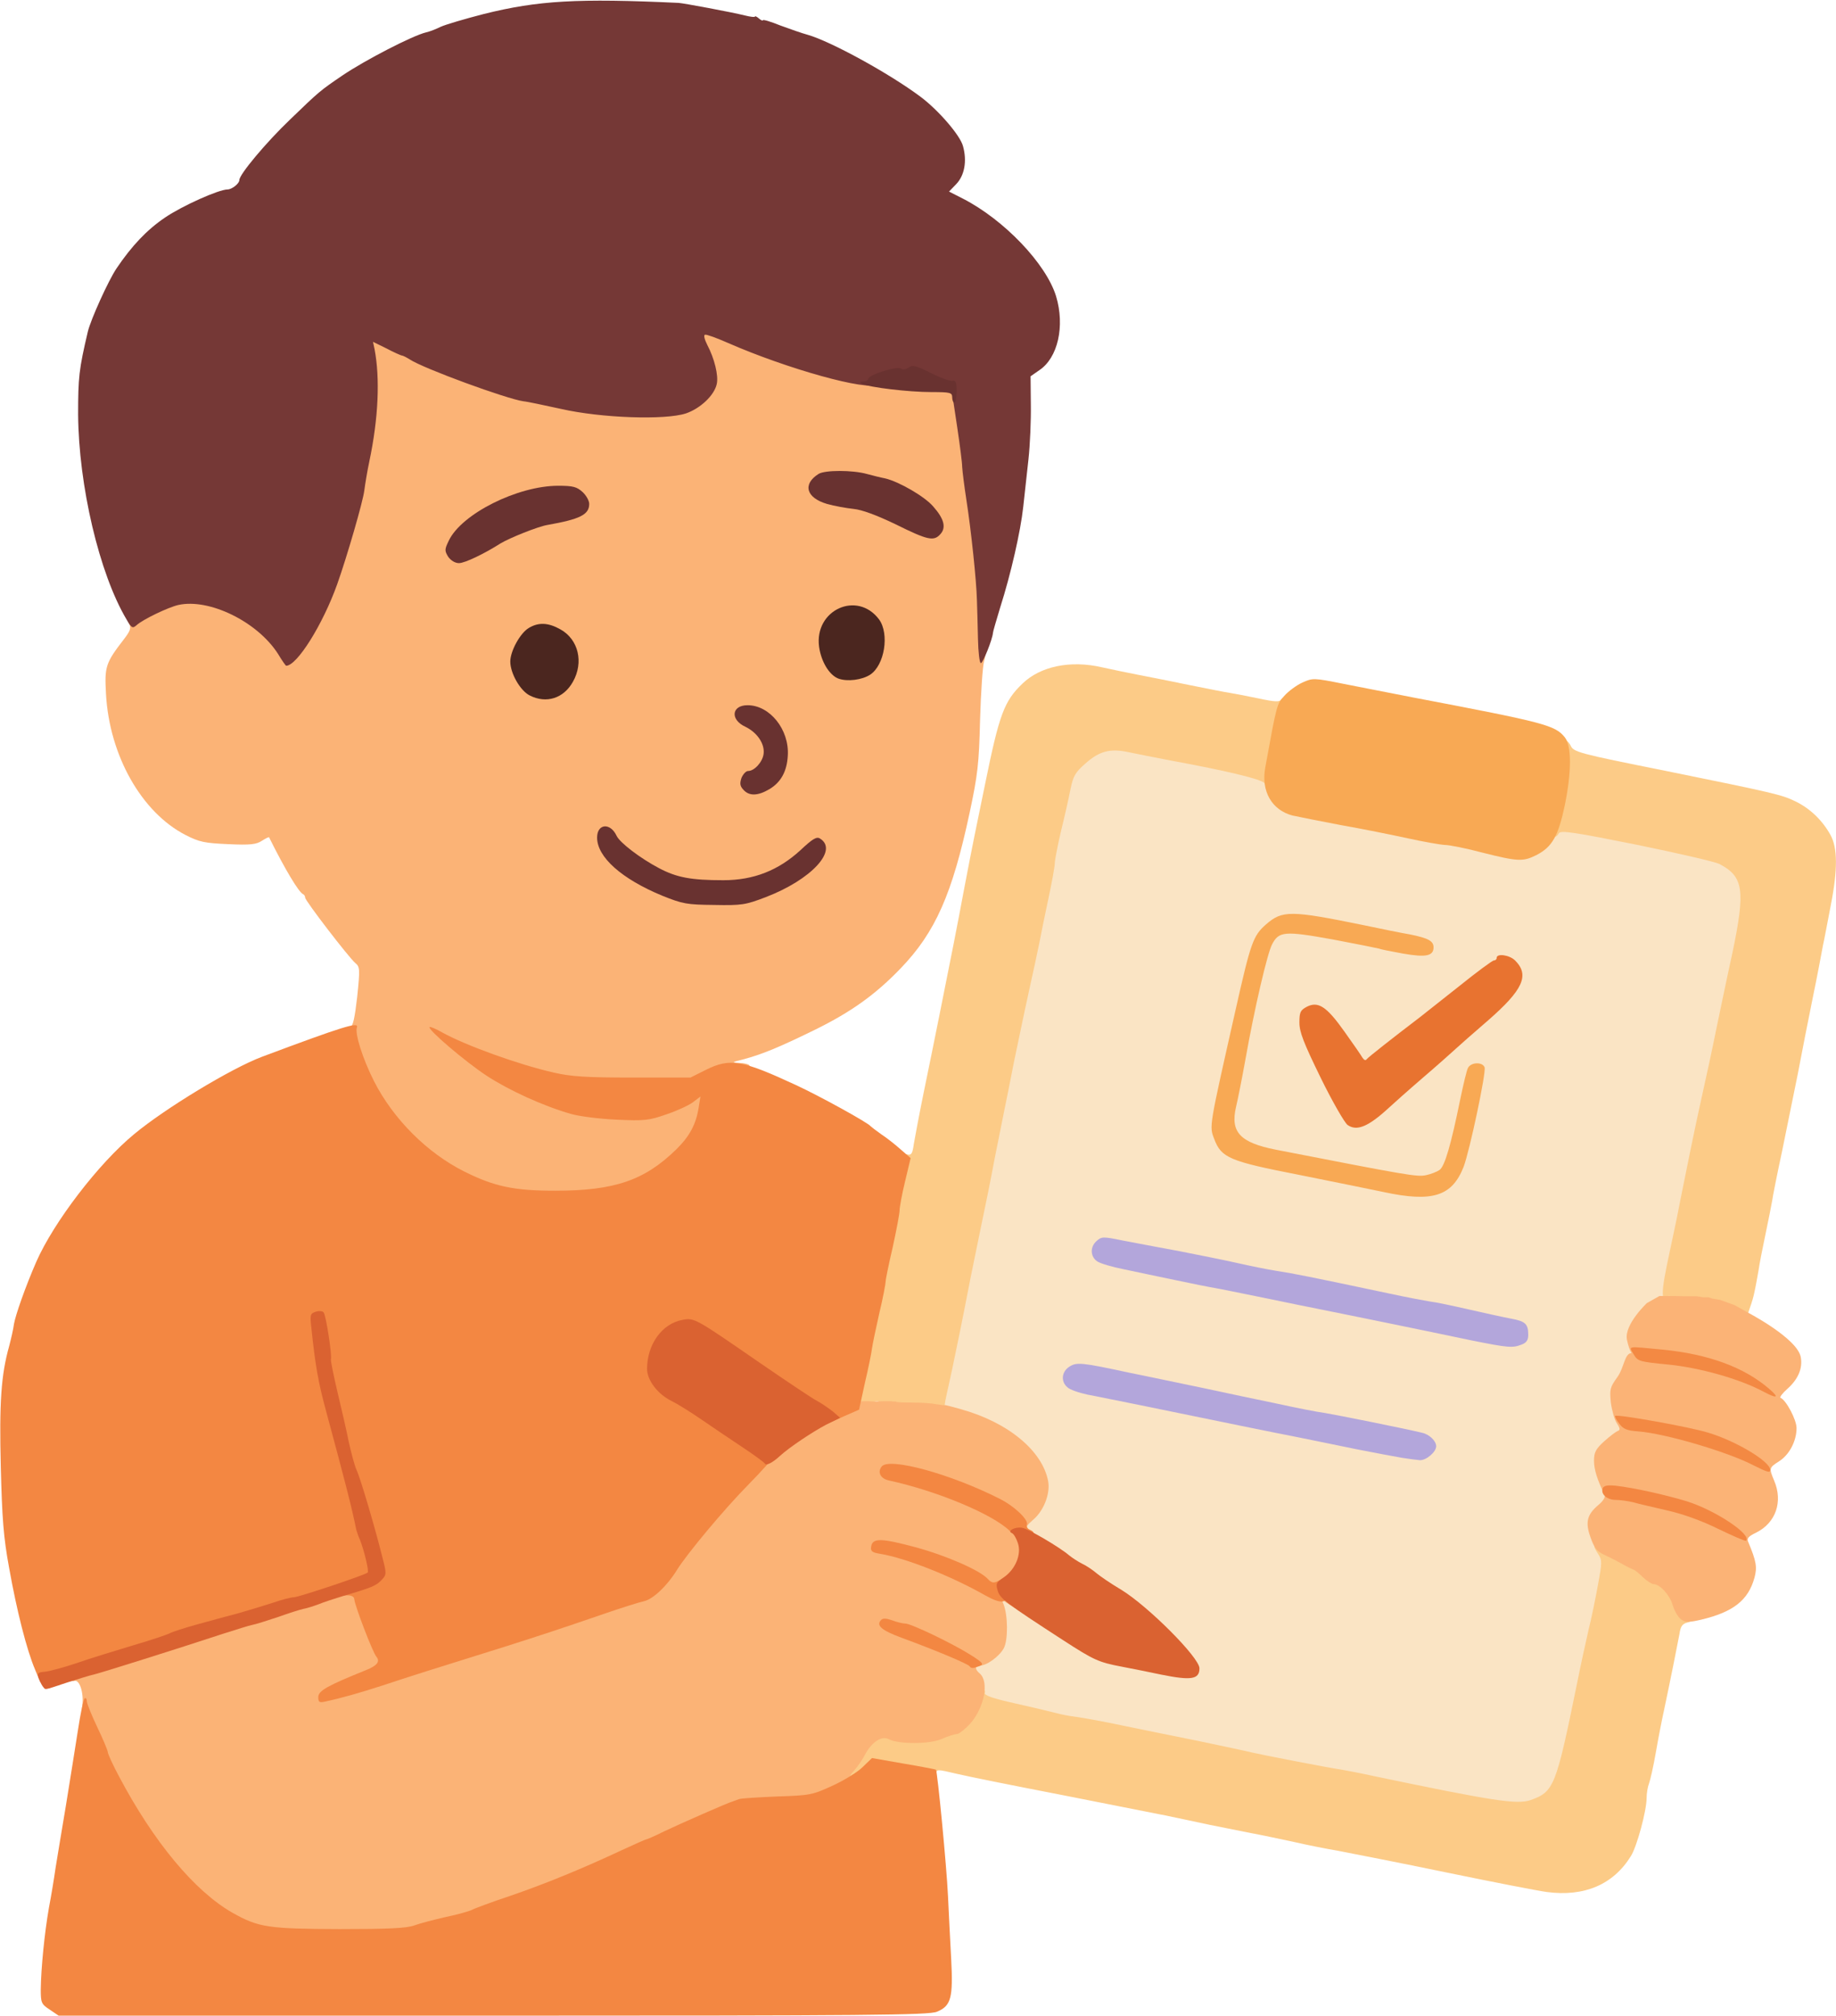 <svg width="698" height="766" viewBox="0 0 698 766" fill="none" xmlns="http://www.w3.org/2000/svg">
<g clip-path="url(#clip0_2859_8531)">
<path d="M564 686.8C558.4 685.9 536 681.4 519.5 678C514.6 676.9 509.2 675.9 507.5 675.6C501.5 674.7 476.4 669.8 473 669C471.1 668.5 462.5 666.7 454 664.9C445.5 663.2 432.4 660.5 425 659C417.6 657.4 409.3 655.9 406.5 655.5C403.8 655.2 400.2 654.5 398.5 654C396.9 653.6 390 651.9 383.3 650.4L371 647.6V643.9C371 641.9 370.3 639.7 369.5 639C367.5 637.4 367.4 630 369.4 630C372.1 630 377 626.5 378.7 623.3C380.2 620.5 380.3 619.4 379.2 615.5C378.5 613 378 609.6 378 608C378 605.3 378.3 605 381.1 605C383.1 605 386.6 606.6 391.3 609.8C402.8 617.6 415.3 625.6 418.5 627.2C422.9 629.5 449.5 634.8 450.6 633.7C451.3 633.1 438.3 618.5 433.3 614.3C431.2 612.5 426.2 608.9 422.1 606.4C418 603.9 414 601.1 413.2 600.4C412.4 599.6 410.1 598.1 408 597C405.9 595.9 403.9 594.6 403.6 594.2C403.3 593.7 399.5 591.1 395 588.5C387.5 583.9 387 583.4 387 580.2C387 577.7 387.7 576.2 389.5 574.8C392.6 572.4 395 567.9 395 564.7C395 561.5 390.1 554.1 385.1 549.8C380 545.5 370.7 540.8 362.2 538.5C356.9 537 356 536.4 356 534.5C356 533.2 357.8 523.3 360.1 512.4C362.3 501.4 364.9 488.2 366 483C367 477.8 368.9 468.1 370.3 461.5C371.7 454.9 373.8 444.6 374.9 438.5C376.1 432.5 377.7 424.4 378.5 420.5C379.3 416.7 381.1 407.7 382.5 400.5C384 393.4 386.4 381.7 388 374.5C389.6 367.4 391.4 358.8 392.1 355.5C392.7 352.2 394.3 344.5 395.6 338.4C396.9 332.3 398 326.3 398 325.1C398 323.9 399.1 318.3 400.4 312.7C401.8 307.1 403.4 299.9 404 296.8C404.9 292.2 405.8 290.5 409.1 287.5C411.3 285.5 414.2 283.5 415.6 283C419.2 281.6 428.7 281.8 435 283.4C438 284.1 443.7 285.3 447.5 286C457 287.6 482.2 293 483.2 293.6C483.6 293.9 484 295.2 484 296.5C484 300.2 489.3 305.6 494.2 306.8C496.6 307.4 505 309.1 513 310.6C521 312 532.3 314.3 538.3 315.6C544.2 316.9 550.3 318 551.8 318C553.3 318 559.8 319.3 566.2 320.8C577.7 323.7 577.8 323.7 581.4 321.8C583.4 320.8 586.3 318.1 587.8 316C589.5 313.5 591.3 312.1 592.7 312C596.2 312 650 322.8 654.6 324.5C656.8 325.4 660 327.4 661.6 329.1C664.2 331.8 664.5 332.9 664.9 340.1C665.1 346.4 664.5 351.5 661.6 365.2C659.5 374.7 656.8 387.9 655.4 394.5C654.1 401.1 651.4 413.5 649.5 422C647.6 430.5 644.7 444.9 642.9 454C641.2 463.1 638.5 476.2 636.8 483.2C634 495.1 633.7 495.9 630.9 497.1C629.2 497.7 626.5 499.6 624.9 501.2C621.7 504.5 621.2 508 623.5 512C625.7 515.9 625.4 520.7 622.9 521.5C621.8 521.9 619.6 523.9 618.1 526.1C615.6 529.5 615.3 530.5 616 533.6C616.5 535.6 617.3 537.7 617.9 538.3C618.5 538.9 619 541.1 619 543.1C619 545.9 618.5 547 617.2 547.4C616.2 547.8 613.9 549.6 612 551.5L608.7 554.9L610.4 559.2C611.4 561.6 612.6 564.3 613.1 565.2C614.9 568.8 614.1 572 610.5 575.1C608.6 576.8 607 578.7 607 579.2C607 579.8 608.1 582.4 609.5 585.2C610.9 587.9 612 591.8 612 593.8C612 597.8 609.9 609.9 606.9 622.5C605.9 626.9 603.9 635.9 602.6 642.5C595.9 675.4 594.8 679.1 591.1 683.3C587.3 687.8 577.2 689.1 564 686.8ZM541.4 550.1C541.7 549.6 540.7 548.8 539.2 548.2C536.2 547 509.7 541.4 500.9 540C497.8 539.6 489.7 538 482.9 536.5C476.1 535.1 463.3 532.4 454.5 530.5C445.7 528.7 433.1 526 426.5 524.6C413.8 521.8 409.5 521.4 408.6 522.9C407.6 524.4 410.2 525.7 416.5 527C419.8 527.6 428.8 529.5 436.5 531C471.1 538.1 485.2 541 495 542.9C526 549.1 531.5 550.2 531.9 550.6C532.7 551.4 540.9 551 541.4 550.1ZM577 506.6C577 505.8 575.6 504.9 573.8 504.5C572 504.2 564.4 502.6 557 501C549.6 499.5 536.5 496.8 528 495C519.5 493.3 507.3 490.8 501 489.5C494.7 488.2 486.4 486.6 482.5 486C478.7 485.4 471.9 484 467.5 483C463.1 482 453.2 480 445.5 478.5C437.8 477.1 429.1 475.5 426.1 474.9C422.6 474.2 420.5 474.1 419.8 474.8C418.4 476.2 421.1 477.5 430 479.3C434.1 480.2 442.9 482 449.5 483.4C456.1 484.8 463.1 486.2 465 486.5C466.9 486.8 475 488.5 483 490.1C491 491.8 503.1 494.2 510 495.6C516.9 497 528.8 499.4 536.5 501C572.3 508.5 577 509.2 577 506.6ZM544 451C545 450.3 543.4 450.1 538.5 450.1C533.2 450.2 532.2 450.4 534.5 451C538.9 452.1 542.3 452.1 544 451ZM529 449C527.6 448.6 525.6 448.2 524.5 448.2C522.9 448.2 523 448.4 525 449C526.4 449.4 528.4 449.8 529.5 449.8C531.1 449.8 531 449.6 529 449ZM516 446.4C512.4 445.7 508.6 445.1 507.5 445.2C504.8 445.3 516.8 447.8 520 447.8C521.4 447.8 519.6 447.2 516 446.4ZM503 444C501.6 443.6 499.6 443.2 498.5 443.2C496.9 443.2 497 443.4 499 444C500.4 444.4 502.4 444.8 503.5 444.8C505.1 444.8 505 444.6 503 444ZM475 438.3C474.2 438 472.6 437.3 471.5 436.8C469.5 435.9 469.5 435.9 471.4 437.4C472.5 438.3 474.1 439 474.9 438.9C476.3 438.9 476.3 438.8 475 438.3ZM467.5 433C465.6 429.3 465.6 422.1 467.5 415C469 409.6 469.5 405.2 468.5 406.2C467.9 406.8 464 425.6 464 427.9C464 429.6 467.6 436 468.5 436C468.8 436 468.4 434.7 467.5 433ZM521.5 420.9C524.3 418.6 526.7 416.5 527 416.1C527.3 415.8 532.2 411.4 538 406.5C543.8 401.6 549.2 396.8 550 395.9C550.8 395.1 556.1 390.4 561.6 385.7C573.7 375.4 575.7 372.8 574.1 369.4C572.7 366.2 571.6 366.7 557.5 378C550.9 383.2 544.3 388.4 542.9 389.5C531.7 397.9 523.4 404.5 523.2 405.2C523 405.6 521.2 406 519.2 406C516.4 406 515.1 405.4 514.1 403.8C513.4 402.5 510.2 398 507.2 393.7C502.9 387.8 501.1 386 499.6 386.2C498.4 386.4 497.4 387.2 497.2 388.2C497 389.1 500.1 396.5 504.1 404.7C511.3 419.4 514.5 425 515.8 425C516.2 425 518.8 423.2 521.5 420.9ZM508 353C506.6 352.6 504.4 352.2 503 352.2C500.8 352.2 500.8 352.3 503.5 353C505.2 353.4 507.4 353.8 508.5 353.8C510.1 353.8 510 353.6 508 353Z" fill="#FAE4C4"/>
<path d="M588 719C585 718.6 567.9 715.3 550 711.6C532.1 707.9 513.7 704.3 509 703.4C504.3 702.6 496.7 701.1 492 700C487.3 699 479.9 697.4 475.5 696.6C471.1 695.7 464.1 694.3 460 693.5C455.9 692.6 448.2 691 443 689.9C437.8 688.9 419.6 685.3 402.5 681.9C385.4 678.6 368 675.1 363.8 674.1C356.2 672.3 356 672.3 356 674.1C356 675.6 355.5 675.9 353.8 675.6C352.5 675.3 347.5 674.3 342.6 673.5L333.7 671.9L330.6 674.9C328.2 677.2 326.5 678 323.7 678C320.2 678 320 677.8 320 674.7C320 672.4 320.8 670.6 322.5 669C323.9 667.7 325 666 325 665.2C325 664.4 326.6 662.2 328.5 660.3C331.8 657 332.3 656.8 336.8 657.5C355.4 660.1 366.3 656.1 370 645.3C370.8 643.1 371.8 642 373 642C374.2 642 374.7 642.5 374.4 643.3C374.1 644.3 377.3 645.4 386.2 647.4C393 648.9 399.9 650.6 401.5 651C403.2 651.5 406.8 652.2 409.5 652.5C412.3 652.9 420.6 654.4 428 656C435.4 657.5 448.5 660.2 457 661.9C465.5 663.7 474.1 665.5 476 666C479.4 666.8 504.5 671.7 510.5 672.6C512.2 672.9 517.6 673.9 522.5 675C568 684.5 576.7 685.8 581.8 684.1C590.8 680.9 591.5 679.2 599.6 639.5C600.9 632.9 602.9 623.9 603.9 619.5C605 615.1 606.6 607.3 607.5 602.3C609.1 593.7 609.1 592.9 607.6 590.6C605.5 587.3 605.6 587 608.5 587C611.9 587 623.9 592.9 627.6 596.3C629.2 597.8 631 599 631.6 599C634 599 637.7 603 638.9 607C639.5 609.2 641 611.6 642 612.3C644.7 613.9 644.5 615.8 641.5 616.6C639.6 617.1 638.9 618 638.5 620.9C637.8 624.7 634.9 639.2 632.6 650C631.8 653.6 630.4 660.8 629.5 666C628.6 671.2 627.4 676.5 626.9 677.8C626.4 679.1 626 681.5 626 683.3C626 688.1 622.3 701.8 620 705.4C613.3 716.2 602.3 720.9 588 719Z" fill="#FCCB87"/>
<path d="M344.5 536.3C336.9 535.9 336.4 535.8 334.5 533C333.4 531.4 328.9 534.5 327.9 534.3C326.9 534 327.9 533.5 327.9 533.5C327.9 532.6 327.1 533.5 326.5 533.5C324.8 533.5 327.5 512.2 330.1 501.2C331.3 496.4 332.6 490 333 487C333.5 484 335 476.6 336.3 470.5C337.6 464.5 339.2 456.4 339.8 452.5C341.7 441 342.7 438.1 344.9 438.7C346.5 439.1 346.9 438.4 347.4 434.8C347.8 432.5 349.4 423.8 351.1 415.5C352.8 407.3 355.5 394 357.1 386C361.7 363.1 363.8 352.5 366.5 338C367.9 330.6 369.7 321.4 370.5 317.5C371.3 313.7 373.1 304.9 374.5 298C379.9 271.5 381.7 266.5 388.7 259.8C395.5 253.2 406.9 250.8 419 253.6C422.6 254.4 428.9 255.7 433 256.5C437.1 257.3 445.9 259 452.5 260.4C459.1 261.7 465.9 263.1 467.5 263.3C469.2 263.6 474.1 264.5 478.4 265.4C484.8 266.8 486.5 266.8 487.1 265.8C488.5 263.7 488.1 273.3 486.6 280.2C485.8 283.7 484.9 289.1 484.5 292.2C483.8 298.4 482.6 300.1 480.7 297.6C479.5 296.1 466.7 293 445 289C439.2 287.9 432.2 286.5 429.3 285.9C422.1 284.3 418 285.4 412.7 290.1C408.8 293.5 408 294.9 407 299.8C406.4 302.9 404.8 310.1 403.4 315.7C402.1 321.3 401 326.9 401 328.1C401 329.3 399.9 335.3 398.6 341.4C397.3 347.5 395.7 355.2 395.1 358.5C394.4 361.8 392.6 370.4 391 377.5C389.4 384.7 387 396.4 385.5 403.5C384.1 410.7 382.3 419.7 381.5 423.5C380.7 427.4 379.1 435.5 377.9 441.5C376.8 447.6 374.7 457.9 373.3 464.5C371.9 471.1 370 480.8 368.9 486C367.9 491.2 365.4 504.1 363.2 514.5C359.4 533.3 358 535.5 360 536.3C363.1 537.5 361.5 537 356.5 536.8C354.3 536.7 348.9 536.4 344.5 536.3Z" fill="#FCCB87"/>
<path d="M654.8 500.4C653 499.5 652 499.3 652 500C652 500.7 650.3 501 647.8 500.8C644.2 500.6 643.4 500.1 643.2 498.3C643 497.1 642.1 495.8 641.1 495.5C639.7 495.1 635.4 497.9 635 493.5C634.7 490.4 633.4 495.3 632.5 493.5C630.9 490.4 635 476.2 638.9 455.7C641.2 444.1 644.6 427.5 646.5 419C648.4 410.5 651.1 398.1 652.4 391.5C653.8 384.9 656.5 371.7 658.6 362.2C663.6 338.3 662.9 333.1 653.6 328.3C652 327.5 637.8 324.2 622.1 321C598.7 316.3 593.4 315.5 592.7 316.6C591.3 319 590 318.1 590 314.7C590 312.9 590.9 307.2 592 302.1C593.5 295.3 593.9 291.1 593.4 286.9C592.8 281.8 593 281 594.4 281C595.3 281 596.5 282.1 597.1 283.3C598.2 285.8 600 286.3 633 292.9C674.8 301.4 677.3 302 682.5 304.5C688.1 307.2 692.8 311.7 695.9 317.3C698.6 322.2 698.7 330.4 696 344.1C694.9 349.8 693.6 356.8 693 359.5C692.5 362.3 690.8 371.3 689.1 379.5C687.4 387.8 684.9 400.6 683.5 408C682 415.4 679.3 428.7 677.5 437.5C675.6 446.3 673.9 454.9 673.7 456.5C673.4 458.2 672.3 463.8 671.2 469C670.1 474.2 668.9 480.3 668.6 482.5C668.2 484.7 667.5 488.9 666.8 491.9C665.8 496.6 663 501.6 664.5 502.5C664.5 501.8 661.7 504.3 664.5 502.5C664.5 504.5 658.5 502.4 654.8 500.4Z" fill="#FCCB87"/>
<path d="M533 554C530.5 553.6 522.7 552.1 515.5 550.7C508.4 549.2 497.8 547.1 492 545.9C482.2 544 468.1 541.1 433.5 534C425.8 532.5 416.8 530.6 413.5 530C410.2 529.3 406.7 528.1 405.8 527.2C403.2 525 403.6 521.3 406.5 519.4C409.3 517.6 411 517.7 429.5 521.7C436.1 523 448.7 525.7 457.5 527.5C466.3 529.4 479.1 532.1 485.9 533.5C492.7 535 500.8 536.6 503.9 537C508.6 537.8 533.7 542.8 540.7 544.5C543.4 545.1 546 547.6 546 549.6C546 551.8 542.2 555 539.8 554.9C538.5 554.8 535.5 554.4 533 554Z" fill="#B3A6DB"/>
<path d="M559.501 509.4C552.901 508 541.201 505.6 533.501 504C525.801 502.4 513.901 500 507.001 498.6C500.101 497.2 488.001 494.8 480.001 493.1C472.001 491.5 463.901 489.8 462.001 489.5C460.101 489.2 453.101 487.8 446.501 486.4C439.901 485 431.101 483.2 427.001 482.3C422.901 481.5 418.501 480.2 417.201 479.4C414.501 477.6 414.301 473.9 416.901 471.6C418.801 469.9 419.401 469.9 426.701 471.4C431.001 472.2 440.801 474.1 448.501 475.5C456.201 477 466.101 479 470.501 480C474.901 481 481.701 482.4 485.501 483C492.001 484 497.601 485.1 528.301 491.6C534.801 493 541.701 494.3 543.601 494.6C545.601 494.8 552.201 496.2 558.301 497.6C564.401 499 571.701 500.6 574.401 501.1C579.901 502.1 581.001 503.1 581.001 507.3C581.001 509.3 580.301 510.3 578.401 511C575.001 512.3 573.501 512.2 559.501 509.4Z" fill="#B3A6DB"/>
<path d="M107 735.9C101.8 735.5 95.9 734.7 94 734C76 727.4 58.1 708 42.1 677.8C39.8 673.5 38 669.5 38 668.9C38 668.2 36.4 664.3 34.4 660.2C31.4 654 30.9 651.9 31.3 648.2C31.9 643.1 30.2 638.1 28.2 638.8C27.3 639.1 26.9 638.5 27.2 636.9C27.4 635.2 28.4 634.3 31 633.7C34.4 632.8 61.2 624.5 83 617.6C88.8 615.8 98.2 612.8 104 611C109.8 609.2 115.6 607.3 117 606.8C122 604.8 130.2 603 134 603C137.4 603 138 603.3 138 605C138 607.4 144.5 624.7 146.1 626.7C146.7 627.4 147 629.8 146.8 632C146.6 634.2 146.5 636 146.6 636C146.7 636 149.4 635.2 165.5 630.1C172.7 627.8 183.5 624.5 189.5 622.6C201.5 618.8 210.6 615.8 227.5 610C233.6 607.9 240 605.9 241.8 605.5C245.2 604.8 250.7 599.6 254.3 593.7C260 584.3 283.4 558.2 293.1 550.3C299.6 545.1 309.2 539.1 316.2 536L323.7 532.6L330 532.5L332.3 532.6L336.5 532.5H338.5C339 532.5 339.5 532.6 339.5 532.6L340 532.6L340.667 532.6C340.667 532.6 339.8 533 346.5 533C350.4 533 354.5 533.3 355.7 533.6L358.5 534L359.5 534C359.5 534 361 534.3 365.2 535.5C383.3 540.5 396.4 551.4 398.5 563C399.3 567.7 396.8 574.2 392.7 577.6C390.3 579.7 389.9 580.3 391.1 581.1C391.9 581.6 392 582 391.3 582C390.6 582 390.3 583.8 390.6 587.8C391.1 594.7 389.1 599.4 384.1 602.7C382.2 604 381.4 605 382.3 605C383.1 605 384.3 606.4 384.9 608.1L386 611.2L383.3 609.5C380.8 607.8 380.7 607.8 381.5 609.6C383.2 613.8 383.3 623.3 381.6 626.4C379.9 629.5 375.1 633 372.4 633C370.6 633 370.6 634.4 372.4 635.9C376.2 639 374.2 649.2 368.6 655.3C366.7 657.3 364.5 659 363.7 659C362.9 659 360.4 659.8 358.1 660.8C353.6 662.9 341.5 662.9 337.8 660.9C335.2 659.5 331.3 662.1 328.8 666.9C327.9 668.7 326.1 671.3 324.9 672.6C321.3 676.5 324 675.4 328.3 671.3C331.9 667.8 332.2 667.7 331.5 670C330.1 674.6 325.6 678.8 318.5 682C312 685 310.5 685.3 298.5 685.7C291.4 685.9 284.6 686.5 283.5 687C282.4 687.4 277.5 689.5 272.5 691.5C267.6 693.6 260.3 696.7 256.3 698.6C252.4 700.5 248.9 702 248.7 702C248.4 702 244.2 703.9 239.4 706.1C223.6 713.5 209.7 719.1 196.9 723.5C190 725.8 183.5 728.2 182.4 728.8C181.4 729.3 177.1 730.5 173 731.4C168.9 732.3 163.4 733.8 160.7 734.6C155.5 736.3 124.7 737 107 735.9Z" fill="#FBB376"/>
<path d="M639.1 615.4C638 614.6 636.5 612.1 635.9 609.9C634.7 606 631 602 628.6 602C628 602 626.1 600.8 624.5 599.3C622.9 597.7 621.3 596.5 621 596.5C620.7 596.4 618.9 595.6 617 594.5C615.1 593.4 611.9 591.8 610 590.9C607.2 589.7 606.1 588.3 604.7 584.3C602.6 578.5 603.3 575.6 607.7 571.9C609.6 570.3 610.4 568.9 610 568C607.2 562.3 606 558.4 606 555.1C606 551.9 606.7 550.6 609.9 547.7C612 545.8 614.3 544.1 615 543.8C616 543.5 616 542.9 614.7 540.9C613.8 539.6 612.8 536 612.4 533C611.9 527.9 612.1 527.2 614.9 523.3C617.5 519.7 617.6 514.2 620.3 514.2C621.5 511.7 645.1 512.7 637.6 517.5C639 518.3 640.7 518.4 642.1 518.5C652.7 515 644.4 519.7 646 520.5C648.6 521.8 640.6 524.8 642.7 522.8C644 521.6 645 520.3 645 519.9C645 519.6 639.7 518.4 633.3 517.5C626.2 516.4 621 515.1 620.3 514.2C619.7 513.5 618.9 511.1 618.5 509C617.5 503.3 626.1 495.2 626.1 495.2L630.9 492.5L633.3 492.5L636 492.5L640 492.6L642.5 492.6L645 492.6L647.5 493H649.5L651 493.5L654 494L659.5 496L664.3 498.7C664.3 498.7 683.2 508.5 684.6 515.7C685.4 520 683.6 524.2 679.4 527.9C677.6 529.5 676.5 531 676.9 531.2C679 532 683 539.5 683 542.7C683 547.6 680.3 552.8 676.4 555.3C672.5 557.8 672.5 557.9 674.5 562.7C677.9 570.7 675.1 578.7 667.7 582.4C664.8 583.8 664 584.6 664.6 585.9C667.7 593.3 668.1 595.5 667 599.6C664.6 608.2 658.9 612.6 646.8 615.5C642 616.6 640.8 616.6 639.1 615.4Z" fill="#FBB376"/>
<path d="M195 455.4C189.5 454.3 178.2 450.6 173.5 448.2C159.5 441.2 146.6 428.4 139.2 413.9C133.3 402.3 130.3 390 133.3 390C134.2 390 134.9 386.6 135.8 378.8C136.9 368.2 136.8 367.4 135.1 366C132.7 364 116 342.3 116 341.1C116 340.6 115.7 340 115.2 339.8C113.6 339.1 108.3 330.3 102.3 318.2C102.2 318 101 318.6 99.6 319.5C97.5 320.9 95.2 321.2 86.8 320.8C77.7 320.4 75.8 320 70.5 317.3C53.8 308.7 41.6 287.1 40.3 263.8C39.7 253.3 40.1 252 47.2 242.8C49.5 239.8 49.9 238.7 49.1 237.1C48.3 235.7 48.4 234.9 49.3 234.2C52.3 231.7 62.9 227.1 67.1 226.5C73.4 225.6 85.1 227.5 91.6 230.6C97.5 233.4 105.8 240.4 107.9 244.4C108.7 245.8 109.7 247 110.1 247C111.1 247 116.8 237.8 120.3 230.7C131.8 206.6 142.3 158.5 140 140.8C139.5 136.8 139 132 139 130.3C139 127.3 139.3 127 142 127C143.6 127 148.6 128.8 153.2 131.1C169.3 138.9 192.8 147.7 202 149.3C203.9 149.6 210.5 151 216.5 152.4C225.2 154.5 230.4 155 241.5 155.1C257.3 155.3 261 154.3 266 148.8C269.6 144.8 269.7 142.1 266.5 135.5C265.2 132.8 264 129 264 127.3C264 124.1 264.1 124 268.3 124C270.7 124 274.8 125.1 278 126.6C285.3 130 305.5 137.3 315.3 140C325.9 143 346.7 146 356.6 146H364.8L365.8 152.3C366.4 155.7 367.4 162.1 367.9 166.5C368.5 170.9 369.6 179.9 370.5 186.5C374.9 220.7 376.2 244.6 374.1 251.4C373.6 253.1 372.9 263.1 372.6 273.5C372.2 290.2 371.7 294.5 368.6 309C362 339.8 355.6 354.3 342.4 368C332.8 378 323.5 384.6 309.9 391.3C295.8 398.2 289.6 400.7 282.5 402.6C278.4 403.6 278.1 403.8 280.5 403.9C286 404.1 286.6 405.7 281.4 406.4C278.7 406.8 274 408.3 271 409.8L265.5 412.5H240C216.9 412.4 213.6 412.2 205.3 410.1C200.2 408.9 193.8 407 191 406C188.3 405 186 404.3 186 404.4C186 405.2 198.3 412.1 203.7 414.4C218.3 420.5 224.7 422 236.1 422C245.5 422 247.9 421.6 253.4 419.4C257 418 260.4 416.2 261.1 415.4C261.7 414.6 263.8 414 265.8 414H269.3L268.8 420.8C268.5 424.5 267.5 429.4 266.4 431.5C262.9 439 251.5 448.4 242.5 451.3C239.8 452.2 235.9 453.4 234 454.1C230.5 455.2 199.7 456.3 195 455.4ZM286.2 338.6C297.5 334.3 298.3 334 297.8 333.5C297.5 333.2 295.1 334 292.4 335.1C286.4 337.8 272.1 338.7 261.1 337.2C253 336 244.7 332.3 237 326.3L232.5 322.8L237 327C241.6 331.3 255.1 338.3 261.7 339.9C269.3 341.7 279.5 341.2 286.2 338.6ZM290 296.5C299.3 291.7 297.2 277.5 286.5 272.4C284.9 271.6 284.4 271.5 285.5 272.2C286.6 272.9 289 275.1 290.9 276.9C294.1 280.3 294.2 280.6 293.7 286.4C293.1 292.5 290.9 296 287.4 296C286.6 296 286 296.5 286 297C286 298.3 286.6 298.3 290 296.5ZM212.3 259.5C213.6 258.1 215.3 255.6 216 254.1C217.6 250.1 215.2 245 210.2 242.2C206.8 240.3 206.3 240.3 204 241.7C202.6 242.5 200.4 245 199.2 247.2L197 251.3L199.1 255.6C202.5 262.2 207.9 263.9 212.3 259.5ZM327.8 253.4C330.7 251.4 333 246.8 333 243.3C332.9 240.2 330.8 237.3 326.8 234.6C324.4 233 323.9 233 321.1 234.5C314.3 238 313 246.5 318.4 252.3C321.2 255.3 324.5 255.7 327.8 253.4ZM180.3 207.6C182.8 206.2 185.9 204.4 187.2 203.6C191.8 200.7 202.2 196.9 209.7 195.5C218.8 193.7 221 192.2 218.1 189.6C214.5 186.3 203.9 188.1 189.9 194.4C181.3 198.2 170 210 174.9 210C175.3 210 177.8 208.9 180.3 207.6ZM354.5 200.1C356.2 197.2 341.7 186.7 333.5 184.8C331.9 184.5 328.7 183.7 326.5 183.1C319 181.1 312 182.4 312 185.8C312 187.3 317.4 189 325.4 190C330.5 190.6 334.9 192.2 342.4 195.8C353.5 201.4 353.6 201.4 354.5 200.1Z" fill="#FBB376"/>
<path d="M526 453C521.3 452 506.9 449.1 494 446.5C467.3 441.3 464.3 440 461.6 432.8C459.7 427.9 459.6 428.7 469.8 383.5C475.5 358.2 476.4 355.6 481.3 351.3C487.5 345.9 490.6 345.9 518.5 351.6C525.1 353 533 354.6 536 355.1C543 356.5 545 357.6 545 360C545 363.3 542.1 363.9 533.5 362.4C529.1 361.6 524.9 360.8 524.3 360.5C523.6 360.3 515.6 358.7 506.6 357C488.3 353.7 486.2 353.9 483.6 358.9C481.8 362.3 476.9 383.3 473.5 402.5C472.2 409.7 470.6 417.8 469.9 420.7C467.7 430.2 471.4 434.2 485 436.9C535.3 446.7 538.7 447.3 542.1 446.6C544 446.2 546.3 445.3 547.3 444.6C549.3 443.1 551.6 435.1 555.1 418C556.3 412.2 557.6 406.7 558.1 405.8C559.3 403.6 563.6 403.5 564.4 405.6C565.1 407.4 558.7 437.5 556.4 443.5C552 454.6 544.6 457 526 453Z" fill="#F8A954"/>
<path d="M563.501 324C557.501 322.4 551.001 321.1 549.301 321.1C547.501 321 541.201 319.9 535.301 318.6C529.301 317.3 518.001 315 510.001 313.6C502.001 312.1 493.601 310.4 491.301 309.9C483.501 307.8 479.401 300.7 481.001 291.8C485.401 267.6 485.401 267.5 488.301 264.4C489.801 262.7 492.901 260.4 495.101 259.4C499.101 257.6 499.401 257.6 510.901 259.9C517.301 261.2 529.501 263.5 538.001 265.2C587.401 274.6 591.201 275.6 594.901 280.2C597.501 283.4 597.501 293.3 594.901 306C592.401 317.8 590.101 321.9 584.001 325C579.001 327.5 577.001 327.4 563.501 324Z" fill="#F8A954"/>
<path d="M18.9 763.7C15.7 761.6 15.5 761.1 15.5 756C15.6 748 16.9 734.7 18.6 725C19.5 720.3 20.6 713.6 21.1 710C21.7 706.4 23.4 695.9 25 686.5C26.5 677.2 28.6 664.2 29.6 657.7C30.6 651.2 31.7 645.7 32.2 645.4C32.6 645.1 33 645.6 33 646.5C33 647.3 34.8 651.8 37 656.4C39.2 661 41 665.3 41 665.9C41 666.5 42.8 670.5 45.1 674.8C58.4 700 74 718.7 88.4 726.9C98.3 732.5 102.1 733 129 733.1C147.5 733.1 154.5 732.8 157.5 731.7C159.7 730.9 165.1 729.5 169.5 728.5C173.9 727.6 178.4 726.3 179.4 725.8C180.5 725.2 187 722.8 193.9 720.5C206.7 716.1 220.6 710.5 236.4 703.1C241.2 700.9 245.4 699 245.7 699C246 699 249 697.7 252.4 696C258.7 693 276.7 685.1 278.5 684.6C279.1 684.4 280.2 684 281 683.7C281.8 683.4 288.4 683 295.5 682.7C308 682.3 308.9 682.1 316.5 678.6C320.9 676.6 326.1 673.4 328 671.5L331.5 668.1L343.5 670.2C350.1 671.3 355.6 672.4 355.8 672.5C356.4 673.1 359.9 709.5 360.4 720.5C360.7 726.6 361.2 737.2 361.6 744.2C362.4 759.2 361.6 762.3 356.2 764.5C353.2 765.8 329.9 766 187.5 766H22.3L18.9 763.7Z" fill="#F38742"/>
<path d="M121 644.9C121 642.5 124.7 640.5 139.1 634.7C143.4 633 144.6 631.4 143.1 629.6C141.7 628 134.9 610.2 134.7 607.8C134.5 604.8 127.5 606 105.2 612.7C100.7 614.1 94.6 615.8 91.7 616.6C76.7 620.5 69.3 622.7 67.5 623.7C66.3 624.3 60 626.4 53.5 628.3C46.9 630.3 37.5 633.2 32.5 634.9C27.6 636.5 21.7 638.2 19.4 638.6L15.3 639.2L13.3 634.4C10.2 627.1 6.4 612.3 3.5 596C1.3 584.1 0.8 577.1 0.3 557.4C-0.3 533.1 0.4 522.5 3.5 511.5C4.2 508.8 5.1 505 5.3 503.2C5.9 499.7 9.7 488.9 13.8 479.5C20.4 464.5 37.4 442.2 51 431C62.8 421.2 87.9 406 99.6 401.6C130.6 390 136.5 388.2 135.7 390.4C134.8 392.7 137.9 402.4 142.2 410.9C149.6 425.4 162.5 438.2 176.5 445.2C187.9 450.9 195.4 452.5 211 452.5C233.6 452.5 245 448.6 257.1 436.8C262.1 431.9 264.6 427.3 265.6 421L266.3 416.7L263.4 418.9C261.8 420.1 257.2 422.2 253.3 423.5C246.7 425.8 245.1 426 234.3 425.5C227.8 425.2 220 424.2 217 423.3C206.5 420.3 193.4 414.3 185 408.8C176.8 403.4 162.5 391.2 163.3 390.3C163.6 390.1 165.8 391 168.2 392.4C177.1 397.3 196.9 404.5 210.5 407.6C217 409.1 222.6 409.5 240.5 409.5H262.5L268.3 406.6C277.5 402 282 402.8 302.5 412.3C311.6 416.5 330.1 426.7 331 428C331.3 428.3 333.1 429.7 335.1 431.1C337.1 432.4 340.4 435 342.4 436.8L346.2 440.1L344.1 448.9C342.9 453.8 342 458.8 342 460C342 461.2 340.8 467.5 339.4 473.9C337.9 480.3 336.7 486.2 336.7 487C336.7 487.8 335.7 493.2 334.3 499C333 504.8 331.7 510.9 331.5 512.5C331.3 514.2 330.1 520.1 328.8 525.6L326.6 535.7L320.9 538.2L315.3 540.7L311.4 538C309.3 536.5 303.7 532.8 299 529.7C294.3 526.7 284.2 519.8 276.6 514.6C268.9 509.3 261.8 505 260.8 505C257.8 505 251.1 511.8 249.9 516.2C249.1 519.4 249.2 520.6 250.4 522.5C252.1 525 258.1 530 259.6 530.1C260.1 530.1 264.3 532.8 269 536C273.7 539.2 281.2 544.3 285.7 547.2C290.3 550.1 294 553 294 553.5C294 554.1 289.8 558.8 284.7 564C275.3 573.5 261 590.7 257.3 596.7C253.7 602.6 248.2 607.8 244.8 608.5C243 608.9 236.6 610.9 230.5 613C213.6 618.8 204.5 621.8 192.5 625.6C164.9 634.2 154.8 637.4 145.5 640.5C136.5 643.4 129.9 645.3 123.3 646.7C121.4 647.1 121 646.8 121 644.9Z" fill="#F38742"/>
<path d="M368.601 633.2C368.001 632.3 355.601 627.1 342.801 622.4C335.201 619.6 332.901 617.7 335.001 615.6C335.701 614.9 337.001 615 339.301 615.8C341.101 616.5 343.401 617 344.201 617C346.401 617 362.201 624.6 369.001 628.9C373.701 631.9 374.101 632.4 372.501 633.1C369.801 634.1 369.201 634.1 368.601 633.2Z" fill="#F38742"/>
<path d="M374.6 606.3C361.6 598.9 344.3 592.1 334.7 590.5C331.5 590 330.9 589.5 331.2 587.7C331.7 584.4 335.1 584.5 348.1 588C359.9 591.2 372.6 596.8 375.5 600C376.9 601.5 377.7 601.7 379.3 600.9C381.7 599.5 383 601.1 383 605.5C383 609.4 380.5 609.6 374.6 606.3Z" fill="#F38742"/>
<path d="M653.2 581C646.9 577.9 639.7 575.3 633.8 574C628.7 572.8 622.9 571.5 620.9 570.9C618.9 570.4 615.9 570 614.3 570C610.9 570 608.5 567.8 609.3 565.6C609.7 564.6 611 564.3 614.2 564.6C621.2 565.4 632.9 568 641.2 570.5C652.1 573.9 666.1 583.2 663.8 585.5C663.6 585.8 658.8 583.7 653.2 581Z" fill="#F38742"/>
<path d="M383.8 581.7C377.3 575.4 356.3 566.6 337.9 562.6C334.7 561.9 333.5 559.4 335.2 557.3C338.1 553.7 361.6 560.2 380.1 569.6C385.7 572.4 391.1 577.6 390.4 579.4C390.1 580.1 390.6 581 391.4 581.3C394.2 582.4 393.1 584 389.5 584C387.3 584 385.3 583.2 383.8 581.7Z" fill="#F38742"/>
<path d="M512.3 427.5C511.2 426.7 506.5 418.6 502.1 409.6C495.6 396.3 494 392.2 494 388.6C494 384.6 494.4 383.9 496.8 382.6C501.1 380.4 504.3 382.4 511.1 392C514.4 396.6 517.5 401.1 518 402C518.7 403 519.2 403.1 519.7 402.4C520.4 401.6 529 394.8 539.9 386.5C541.3 385.4 548 380.1 554.7 374.8C561.4 369.4 567.4 365 567.9 365C568.5 365 569 364.6 569 364C569 362.2 573.9 362.9 576 365C581.6 370.6 579 376.2 565.7 387.8C560.1 392.6 554.6 397.5 553.4 398.6C552.1 399.8 546.5 404.8 540.9 409.6C535.2 414.5 529.5 419.6 528.1 420.9C520.2 428.2 515.8 430 512.3 427.5Z" fill="#E87330"/>
<path d="M16.2 640.8C15.7 640.1 15 638.6 14.6 637.5C14.1 635.8 14.5 635.5 17 635.3C18.6 635.2 24.1 633.7 29.2 632C34.3 630.2 43.9 627.3 50.5 625.3C57 623.4 63.3 621.3 64.5 620.7C65.6 620.1 70.3 618.6 75 617.3C79.7 616 86.7 614.1 90.5 613.1C94.4 612 100.3 610.2 103.7 609.1C107.1 607.9 110.7 607 111.7 607C113.5 607 138.9 598.5 139.8 597.6C140.3 597 138.5 589.4 136.9 585.3C136.2 583.8 135.6 581.9 135.4 581.1C133.7 572.8 131.6 564.5 123.9 536C121 525.3 119.9 519.1 118.4 504.9C117.8 499.6 117.9 499.2 120 498.5C121.2 498.1 122.6 498.2 123 498.7C123.9 499.5 126.3 515.1 125.8 516.6C125.7 517.1 126.8 522.7 128.3 529C129.8 535.3 131.8 543.9 132.6 548C133.5 552.1 134.8 556.9 135.5 558.5C137 561.6 142.7 581 145.4 591.9C147 598.1 147 598.4 145 600.5C143 602.6 141.4 603.3 130.5 606.5C127.2 607.5 122.9 608.9 121 609.7C119.1 610.4 116.6 611.2 115.4 611.4C114.3 611.6 109.9 613 105.7 614.5C101.5 615.9 97.1 617.3 95.9 617.5C94.8 617.7 89.7 619.3 84.7 620.9C67.4 626.6 37.5 636 35.5 636.4C34.4 636.6 29.9 638 25.5 639.4C16.1 642.5 17.5 642.3 16.2 640.8Z" fill="#DA6231"/>
<path d="M441.5 636.4C437.7 635.6 430.9 634.2 426.6 633.4C417.6 631.7 415.9 630.9 404 623.2C382.1 609 380.2 607.5 379.3 604.5C378.5 601.8 378.8 601.3 381.5 599.5C386 596.5 388.4 590.7 387 586.5C386.4 584.6 385.4 582.9 384.7 582.6C382.7 581.8 386 580.1 388.6 580.6C391 581 402.9 588 406.5 591.1C407.6 592 409.9 593.5 411.5 594.3C413.2 595.1 415.5 596.7 416.8 597.8C418.1 598.9 422.3 601.8 426.2 604.1C436.4 610.3 456 629.9 456 634C456 638.2 452.9 638.7 441.5 636.4Z" fill="#DA6231"/>
<path d="M290.8 556.2C290.6 555.8 286.7 552.9 282 549.8C277.3 546.7 270.1 541.8 266 539C261.9 536.2 257 533.2 255.3 532.4C250 529.8 246 524.5 246 520.2C246 510.9 251.7 503 259.4 501.6C264 500.7 264.2 500.9 289 518C299.2 525 308.9 531.5 310.5 532.3C312.2 533.2 314.8 535 316.5 536.3L319.4 538.8L314.1 541.4C308.8 544.2 300.1 550 296.5 553.3C293.7 555.9 291.2 557.1 290.8 556.2Z" fill="#DA6231"/>
<path d="M105.7 248.5C97.9 236.3 79.6 227.3 67.8 229.9C63.9 230.8 54.3 235.4 51.9 237.6C50.4 238.9 50 238.7 48.1 235.4C37.7 217.9 29.9 184.5 29.7 157.5C29.7 143.5 30 140.4 33.4 126C34.5 121.4 41.2 106.6 44.3 102C50.1 93.4 55.9 87.3 62.7 82.7C69.3 78.2 83.2 72 86.5 72C88.1 72 91 69.8 91 68.4C91 66.3 101.1 54.2 110.2 45.5C121.3 34.8 121.6 34.5 130.3 28.6C138.9 22.8 156.9 13.5 162 12.3C163.4 12 165.9 11 167.5 10.2C169.2 9.4 176.6 7.2 184 5.3C204.5 0.2 219.6 -0.7 258 1.1C259.8 1.2 278.1 4.6 283.3 5.9C285.3 6.4 287 6.6 287 6.3C287 6 287.7 6.3 288.5 7C289.3 7.7 290 8 290 7.7C290 7.3 293 8.2 296.7 9.7C300.5 11.1 305.1 12.7 307 13.2C315.8 15.7 338.1 27.9 350 36.8C356.8 41.9 365 51.4 366.1 55.5C367.7 61.2 366.7 66.7 363.5 70L360.8 72.8L366.1 75.5C381.7 83.5 397.7 100.2 401.5 112.6C404.9 123.9 402.2 136 395.1 140.7L391.8 143L391.9 153.7C392 159.7 391.6 169 391 174.5C390.4 180 389.5 188.2 389 192.7C388 201.9 384.3 218.2 380.2 231C378.8 235.7 377.5 240 377.5 240.5C377.3 243 373.7 252 372.9 252C372.4 252 371.9 247.8 371.8 242.8C371.7 237.7 371.5 231 371.4 228C371.2 220.5 369.2 201.5 367.4 190C366.6 184.8 365.9 179.2 365.8 177.5C365.8 175.9 364.9 169 363.9 162.3C362.9 155.5 362 149.8 362 149.6C362 149.4 360.5 148.6 358.6 148C356.7 147.4 353.5 146.1 351.5 145.1C348.6 143.7 346.7 143.5 341.3 144.2C337.7 144.6 334.2 145.4 333.5 146C330.1 148.8 299.3 140.2 276.7 130.3C272.4 128.4 268.5 127 268 127.2C267.4 127.4 267.9 129.1 268.9 131.1C271.6 136.2 273.2 142.7 272.5 145.9C271.6 150.2 266.3 155.2 260.8 157.1C252.9 159.7 228.7 158.9 213.3 155.4C206.8 154 200.4 152.6 199 152.5C192.6 151.6 160.9 140 155.8 136.6C154.5 135.8 153.2 135.1 152.7 135.1C152.3 135 149.7 133.9 146.9 132.4L141.8 129.9L142.4 132.7C144.5 143.8 143.9 158.8 140.4 175.4C139.6 179.1 138.8 184.1 138.5 186.4C138 190.6 131.9 211.6 128.2 222C122.7 237.4 112.9 253 108.8 253C108.6 253 107.2 251 105.7 248.5Z" fill="#753836"/>
<path d="M251.8 340.4C236.3 334 227 325.7 227 318.3C227 313 232 312.5 234.4 317.6C235.6 320.2 243.3 326.1 250.5 329.9C257.3 333.5 262.8 334.5 275 334.5C286.5 334.5 295.9 330.8 304.3 323.1C309 318.7 310.5 317.8 311.8 318.7C318.8 323.1 308.4 334.3 291.2 340.9C283.4 343.9 282 344.1 271.5 343.9C261.1 343.8 259.5 343.5 251.8 340.4Z" fill="#693230"/>
<path d="M282.6 300.1C281.3 298.7 281.2 297.7 281.9 295.6C282.5 294.2 283.6 293 284.4 293C286.8 293 289.9 289.6 290.3 286.5C290.8 282.7 287.9 278.4 283.4 276.2C277.5 273.5 278.1 268 284.2 268C292.7 268 300.1 277.3 299.5 287.1C299.2 293.1 296.9 297.3 292.5 299.9C288.1 302.5 284.8 302.6 282.6 300.1Z" fill="#693230"/>
<path d="M170.4 211.6C169 209.3 169 208.8 170.6 205.5C175.4 195.3 196.8 184.6 212.2 184.6C217.9 184.6 219.3 185 221.5 187C222.9 188.3 224 190.3 224 191.5C224 195.6 220.5 197.3 208.1 199.5C204.5 200.1 193.8 204.4 190.3 206.5C184.2 210.4 176.7 214 174.5 214C173 214 171.4 213 170.4 211.6Z" fill="#693230"/>
<path d="M340.4 199.2C333.3 195.8 327.7 193.7 324.5 193.4C321.7 193.1 317.2 192.3 314.4 191.5C306.5 189.2 305 184 311.2 180.1C313.6 178.6 324.1 178.6 329.5 180.1C331.7 180.7 334.9 181.5 336.5 181.8C341.7 183 351.6 188.7 354.8 192.5C358.9 197.1 359.8 200.5 357.5 203C355 205.8 352.7 205.3 340.4 199.2Z" fill="#693230"/>
<path d="M362 151C362 149.2 361.3 149 354.2 149C345.4 149 330.3 147.2 328 145.9C326.7 145.2 326.7 145.1 328.2 145C329.1 145 330 144.5 330.2 143.8C330.8 142.2 341.3 139 342.6 140.1C343.2 140.6 344.4 140.4 345.4 139.7C346.9 138.6 348.2 138.9 353.8 141.7C357.5 143.6 361.2 144.9 362.1 144.7C363.3 144.4 363.7 145.2 363.7 148.6C363.7 151 363.3 153 362.8 153C362.4 153 362 152.1 362 151Z" fill="#693230"/>
<path d="M201.4 264.3C197.8 262.5 194 255.9 194 251.4C194 247.4 197.8 240.5 201.1 238.6C204.8 236.4 208.5 236.6 213.1 239.2C219.9 243 222 251.7 217.8 259.1C214.3 265.4 207.7 267.5 201.4 264.3Z" fill="#4B261F"/>
<path d="M318.8 257.9C315.3 256.6 312.2 251.5 311.4 245.8C309.5 231.8 325.9 224.3 334.2 235.4C338.2 240.9 336.3 252.8 330.8 256.4C327.7 258.4 322.2 259.1 318.8 257.9Z" fill="#4B261F"/>
<path d="M670.074 528.679C661.174 523.979 646.274 519.779 634.374 518.579C623.274 517.479 622.674 517.379 621.074 514.679C619.174 511.379 618.274 511.579 631.974 512.879C649.474 514.579 663.074 519.579 672.574 527.779C676.674 531.279 675.674 531.679 670.074 528.679Z" fill="#F38943"/>
<path d="M666.47 556.768C656.57 551.668 633.07 544.768 622.87 543.968C618.47 543.668 617.07 543.068 615.57 540.968C614.47 539.568 613.77 538.268 614.07 538.068C614.87 537.368 642.47 542.268 649.47 544.468C659.87 547.568 672.97 555.368 672.97 558.568C672.97 559.868 671.87 559.468 666.47 556.768Z" fill="#F38943"/>
</g>
<defs>
<clipPath id="clip0_2859_8531">
<rect width="698" height="766" fill="white"/>
</clipPath>
</defs>
</svg>
